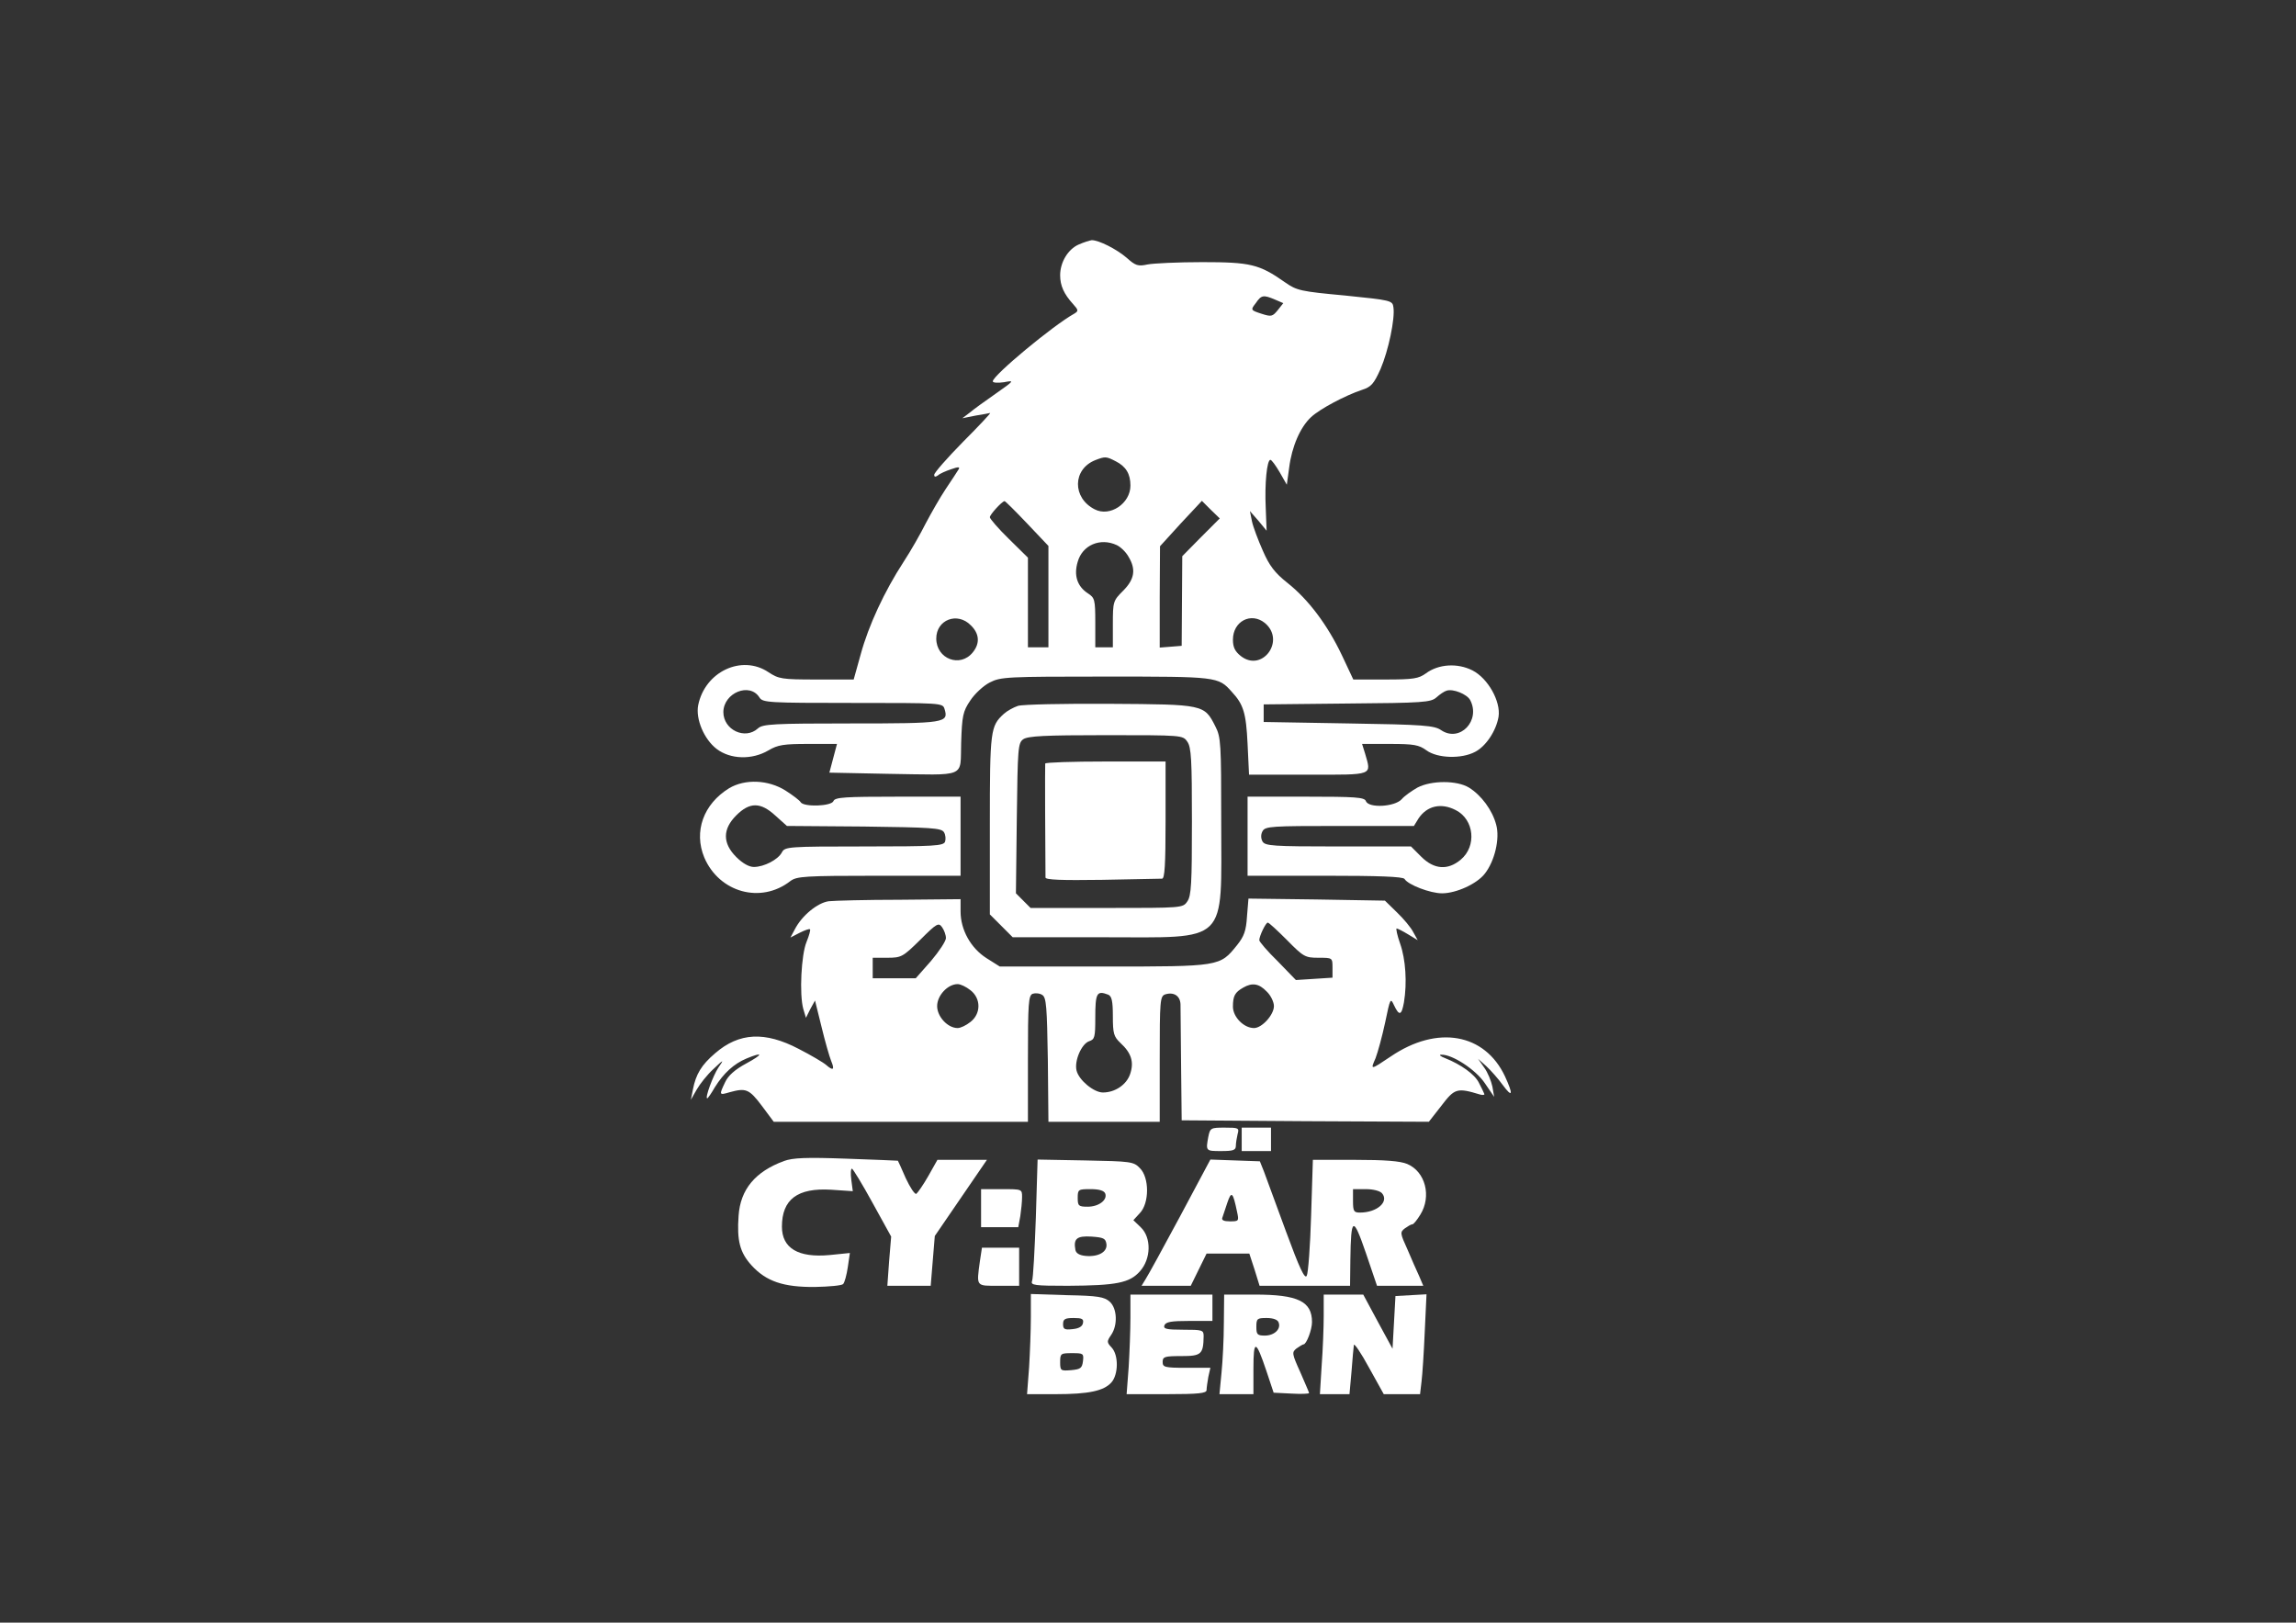 <svg version="1.0" xmlns="http://www.w3.org/2000/svg" width="784pt" height="554pt" viewBox="0 0 784 554" preserveAspectRatio="xMidYMid meet">

<rect x="0" y="0" width="784" height="554" fill="#333333" stroke="none"/>

<g transform="translate(0,554) scale(0.1,-0.1)" fill="#ffffff" stroke="none">
<path d="M3683 4705 c-36 -16 -63 -60 -63 -105 0 -35 13 -64 44 -98 19 -21 19 -24 4 -33 -72 -40 -278 -211 -278 -231 0 -5 17 -6 38 -3 37 7 36 6 -28 -39 -36 -25 -76 -54 -89 -65 l-25 -19 45 9 c24 4 47 8 50 9 3 0 -39 -45 -93 -99 -54 -55 -98 -105 -98 -112 0 -8 4 -8 13 -2 6 6 27 15 45 21 25 9 31 8 25 -1 -4 -7 -24 -37 -44 -67 -20 -30 -50 -83 -68 -117 -17 -34 -51 -94 -76 -132 -65 -100 -119 -216 -146 -315 l-24 -86 -127 0 c-119 0 -129 2 -164 25 -91 61 -217 2 -240 -113 -9 -47 20 -116 63 -149 47 -36 121 -38 177 -5 32 19 52 22 136 22 l98 0 -13 -49 -13 -49 197 -4 c277 -4 249 -16 253 106 3 92 6 107 31 144 15 23 45 51 67 62 37 19 58 20 395 20 381 0 385 0 431 -52 40 -43 49 -72 54 -178 l5 -105 202 0 c227 0 216 -4 194 73 l-10 32 95 0 c82 0 99 -3 125 -22 37 -27 119 -30 166 -5 37 19 72 72 80 120 8 52 -36 131 -89 158 -51 26 -116 22 -159 -10 -25 -18 -42 -21 -138 -21 l-110 0 -39 83 c-49 103 -114 190 -186 247 -43 34 -62 59 -84 110 -16 36 -33 81 -37 100 l-7 35 29 -33 28 -34 -3 78 c-4 82 4 164 16 164 4 0 18 -19 32 -43 l24 -42 8 58 c9 72 38 139 75 173 30 28 117 74 174 93 31 10 40 20 63 71 27 63 50 172 44 211 -3 23 -8 24 -165 40 -152 14 -165 17 -205 45 -88 62 -118 69 -283 69 -82 0 -167 -4 -187 -8 -32 -7 -41 -4 -71 23 -35 30 -95 60 -119 60 -7 -1 -27 -7 -45 -15z m671 -188 l28 -12 -19 -24 c-18 -22 -22 -23 -56 -12 -37 12 -37 13 -19 36 19 28 26 29 66 12z m-544 -552 c35 -18 50 -43 50 -83 0 -61 -70 -108 -122 -81 -77 39 -76 137 2 168 34 13 37 13 70 -4z m-303 -212 l73 -77 0 -173 0 -173 -35 0 -35 0 0 153 0 153 -65 64 c-36 35 -65 69 -65 74 0 9 40 53 50 55 2 1 37 -34 77 -76z m594 -47 l-64 -65 -1 -153 -1 -153 -37 -3 -38 -3 0 173 1 173 71 78 72 77 30 -30 31 -30 -64 -64z m-288 -27 c13 -6 31 -23 40 -39 27 -44 21 -78 -18 -117 -34 -34 -35 -37 -35 -114 l0 -79 -30 0 -30 0 0 84 c0 79 -2 85 -25 100 -37 24 -49 62 -35 108 16 57 77 83 133 57z m-498 -274 c29 -28 32 -61 7 -92 -43 -54 -125 -23 -125 47 0 64 72 92 118 45z m1004 8 c72 -60 -9 -170 -82 -113 -20 16 -27 30 -27 56 0 63 62 95 109 57z m-1726 -254 c11 -18 30 -19 319 -19 300 0 307 0 313 -20 15 -48 4 -50 -318 -50 -266 0 -303 -2 -319 -17 -44 -40 -118 -5 -118 56 1 66 90 102 123 50z m2427 -9 c37 -70 -35 -146 -99 -103 -23 16 -59 19 -316 23 l-290 5 0 30 0 30 285 3 c261 2 286 4 305 21 11 10 27 21 35 23 22 7 69 -12 80 -32z" fill="#ffffff"/>
<path d="M3476 3130 c-15 -5 -37 -17 -48 -27 -46 -42 -48 -55 -48 -379 l0 -306 39 -39 39 -39 308 0 c434 0 404 -29 404 395 0 267 -1 288 -20 325 -38 75 -39 75 -360 77 -157 1 -298 -2 -314 -7z m578 -122 c14 -19 16 -62 16 -273 0 -211 -2 -254 -16 -273 -15 -22 -18 -22 -275 -22 l-260 0 -25 25 -25 25 3 256 c3 240 4 257 22 270 16 11 72 14 282 14 260 0 263 0 278 -22z" fill="#ffffff"/>
<path d="M3569 2933 c-1 -6 0 -294 1 -389 0 -8 54 -10 193 -8 105 2 198 4 205 4 9 0 12 47 12 200 l0 200 -205 0 c-113 0 -205 -3 -206 -7z" fill="#ffffff"/>
<path d="M2490 2849 c-88 -54 -122 -148 -85 -237 51 -119 193 -159 294 -80 22 16 47 18 302 18 l279 0 0 135 0 135 -214 0 c-181 0 -215 -2 -220 -15 -7 -18 -101 -21 -112 -4 -3 6 -27 24 -52 40 -59 37 -138 40 -192 8z m158 -94 l39 -35 263 -2 c229 -3 264 -5 273 -19 6 -9 7 -24 4 -33 -6 -14 -36 -16 -276 -16 -260 0 -271 -1 -281 -20 -13 -25 -61 -50 -96 -50 -16 0 -38 12 -60 34 -47 47 -47 95 0 142 46 46 83 46 134 -1z" fill="#ffffff"/>
<path d="M4840 2851 c-19 -11 -44 -28 -54 -40 -24 -26 -113 -31 -122 -6 -5 13 -37 15 -205 15 l-199 0 0 -135 0 -135 264 0 c183 0 267 -3 272 -11 12 -20 88 -49 128 -49 48 0 119 32 146 67 34 43 52 120 39 167 -13 50 -51 101 -93 127 -41 25 -128 25 -176 0z m131 -77 c63 -32 72 -123 17 -169 -44 -37 -91 -34 -135 10 l-35 35 -249 0 c-224 0 -249 2 -258 17 -6 11 -6 24 0 35 9 17 31 18 263 18 l254 0 16 26 c29 43 77 54 127 28z" fill="#ffffff"/>
<path d="M2830 2463 c-38 -5 -92 -49 -116 -96 l-15 -28 31 16 c18 9 34 15 36 12 2 -2 -3 -21 -12 -43 -18 -43 -25 -179 -11 -229 l9 -30 15 30 16 29 22 -89 c12 -50 27 -102 33 -117 13 -31 7 -35 -17 -14 -9 8 -51 33 -94 55 -115 60 -203 56 -285 -15 -47 -40 -66 -72 -76 -124 l-7 -35 20 35 c11 19 36 51 57 70 36 34 37 34 17 5 -18 -27 -47 -105 -38 -105 2 0 14 17 26 38 30 48 65 80 108 98 58 24 58 15 -1 -17 -39 -21 -62 -42 -72 -64 -21 -44 -21 -45 16 -34 55 15 66 11 109 -46 l41 -55 434 0 434 0 0 215 c0 190 2 216 16 222 9 3 24 2 33 -4 14 -9 16 -40 19 -222 l2 -211 190 0 190 0 0 214 c0 200 1 215 19 221 29 9 51 -5 52 -34 0 -14 1 -109 2 -211 l2 -185 422 -3 422 -2 43 55 c45 59 53 62 132 38 10 -3 17 -1 14 3 -2 5 -10 22 -18 37 -14 29 -62 63 -115 84 -16 6 -23 12 -14 12 37 2 118 -51 149 -97 l32 -47 -6 35 c-4 19 -16 49 -28 65 l-21 30 28 -25 c15 -14 41 -43 56 -64 34 -46 37 -34 8 29 -69 147 -231 176 -390 68 -70 -47 -70 -47 -52 -6 8 21 23 76 33 123 17 82 18 84 30 58 18 -38 26 -35 34 10 11 66 6 146 -13 200 -10 28 -15 52 -12 52 3 0 21 -9 39 -20 l33 -20 -15 27 c-8 16 -33 46 -56 68 l-41 40 -233 4 -233 3 -5 -61 c-3 -49 -10 -68 -34 -98 -59 -73 -56 -73 -455 -73 l-355 0 -46 29 c-53 34 -88 96 -88 159 l0 42 -207 -2 c-115 0 -224 -3 -243 -5z m400 -126 c0 -10 -23 -45 -51 -78 l-52 -59 -73 0 -74 0 0 35 0 35 50 0 c48 0 53 3 112 61 57 57 63 60 75 43 7 -10 13 -26 13 -37z m1165 -7 c56 -57 62 -60 107 -60 48 0 48 0 48 -34 l0 -34 -62 -4 -63 -4 -62 64 c-35 34 -63 67 -63 72 0 14 22 60 29 60 4 0 33 -27 66 -60z m-1081 -171 c36 -28 36 -80 0 -108 -15 -12 -34 -21 -44 -21 -34 0 -70 39 -70 75 0 36 36 75 70 75 10 0 29 -9 44 -21z m1011 -4 c14 -13 25 -36 25 -50 0 -30 -41 -75 -68 -75 -35 0 -72 38 -72 73 0 37 7 49 35 65 31 18 54 14 80 -13z m-541 -11 c12 -5 16 -21 16 -73 0 -60 3 -70 26 -92 37 -34 47 -65 33 -106 -12 -36 -51 -63 -93 -63 -31 0 -82 42 -90 75 -8 33 17 91 43 100 19 6 21 14 21 79 0 86 5 95 44 80z" fill="#ffffff"/>
<path d="M4126 1659 c-9 -49 -9 -49 44 -49 41 0 50 3 50 18 0 9 3 27 6 40 6 21 3 22 -44 22 -47 0 -50 -1 -56 -31z" fill="#ffffff"/>
<path d="M4240 1650 l0 -40 50 0 50 0 0 40 0 40 -50 0 -50 0 0 -40z" fill="#ffffff"/>
<path d="M2677 1576 c-98 -36 -149 -97 -155 -187 -6 -84 4 -125 44 -169 50 -55 109 -75 217 -74 49 1 92 5 96 10 5 5 12 31 16 58 l7 48 -69 -7 c-107 -10 -163 23 -163 97 0 93 53 133 168 126 l74 -5 -5 38 c-3 22 -2 39 2 39 3 0 35 -52 70 -116 l64 -116 -7 -84 -6 -84 74 0 74 0 7 85 7 85 89 130 89 130 -84 0 -85 0 -31 -55 c-17 -30 -36 -57 -41 -61 -5 -3 -21 21 -36 53 -14 32 -26 59 -27 60 -1 0 -80 4 -176 7 -138 5 -183 3 -213 -8z" fill="#ffffff"/>
<path d="M3537 1382 c-4 -110 -9 -207 -13 -216 -5 -14 8 -16 122 -16 167 1 211 10 246 49 39 43 40 116 3 151 l-25 24 22 24 c33 34 33 122 0 154 -21 22 -31 23 -186 26 l-163 3 -6 -199z m237 83 c8 -22 -22 -45 -60 -45 -31 0 -34 3 -34 30 0 29 2 30 44 30 29 0 46 -5 50 -15z m4 -172 c4 -27 -27 -45 -71 -41 -21 2 -33 9 -35 21 -7 38 5 48 55 45 41 -3 48 -6 51 -25z" fill="#ffffff"/>
<path d="M4030 1388 c-57 -106 -110 -203 -118 -215 l-14 -23 84 0 84 0 27 55 27 55 73 0 73 0 18 -55 17 -55 155 0 154 0 1 88 c2 148 9 152 53 24 l38 -112 79 0 79 0 -14 33 c-8 17 -26 58 -40 91 -25 55 -26 59 -9 72 10 7 21 14 26 14 4 0 16 15 27 33 39 63 17 147 -45 173 -24 10 -76 14 -178 14 l-144 0 -6 -190 c-3 -104 -10 -197 -15 -206 -7 -12 -25 27 -71 152 -34 93 -68 185 -75 204 l-14 35 -85 3 -84 3 -103 -193z m689 78 c25 -29 -17 -66 -75 -66 -21 0 -24 4 -24 40 l0 40 44 0 c25 0 48 -6 55 -14z m-495 -63 c7 -32 6 -33 -24 -33 -21 0 -30 4 -26 13 2 6 10 29 17 51 14 41 19 36 33 -31z" fill="#ffffff"/>
<path d="M3350 1415 l0 -65 64 0 63 0 7 38 c3 20 6 49 6 65 0 27 0 27 -70 27 l-70 0 0 -65z" fill="#ffffff"/>
<path d="M3346 1234 c-12 -88 -14 -84 64 -84 l70 0 0 65 0 65 -64 0 -63 0 -7 -46z" fill="#ffffff"/>
<path d="M3520 1042 c0 -43 -3 -120 -6 -170 l-7 -92 99 0 c111 0 163 11 189 40 24 27 25 93 1 119 -17 18 -17 21 -2 43 23 33 21 91 -5 114 -18 16 -40 20 -145 22 l-124 4 0 -80z m178 -19 c-2 -12 -14 -19 -36 -21 -27 -3 -32 0 -32 17 0 17 6 21 36 21 28 0 35 -3 32 -17z m0 -130 c-3 -24 -8 -28 -40 -31 -36 -3 -38 -2 -38 27 0 30 2 31 41 31 38 0 40 -1 37 -27z" fill="#ffffff"/>
<path d="M3860 1042 c0 -44 -3 -120 -6 -170 l-7 -92 137 0 c109 0 136 3 136 14 0 7 3 28 6 45 l7 31 -82 0 c-74 0 -81 2 -81 20 0 18 7 20 64 20 68 0 75 6 76 68 0 21 -4 22 -70 22 -58 0 -68 3 -64 15 5 12 24 15 85 15 l79 0 0 45 0 45 -140 0 -140 0 0 -78z" fill="#ffffff"/>
<path d="M4179 1023 c0 -54 -4 -131 -8 -170 l-7 -73 58 0 58 0 0 87 c0 101 8 100 44 -7 l25 -75 60 -3 c34 -2 61 -1 61 2 0 2 -14 34 -30 71 -29 64 -29 68 -13 81 10 7 21 14 24 14 10 0 29 50 29 76 0 71 -48 94 -195 94 l-105 0 -1 -97z m187 2 c9 -23 -15 -45 -47 -45 -26 0 -29 4 -29 30 0 28 3 30 35 30 23 0 38 -6 41 -15z" fill="#ffffff"/>
<path d="M4520 1048 c0 -40 -3 -117 -7 -170 l-6 -98 51 0 50 0 7 78 c3 42 7 83 8 90 1 7 25 -28 52 -78 l50 -90 62 0 62 0 5 43 c3 23 8 100 11 170 l6 128 -53 -3 -53 -3 -5 -90 -5 -90 -50 92 -50 93 -67 0 -68 0 0 -72z" fill="#ffffff"/>
</g>
</svg>
